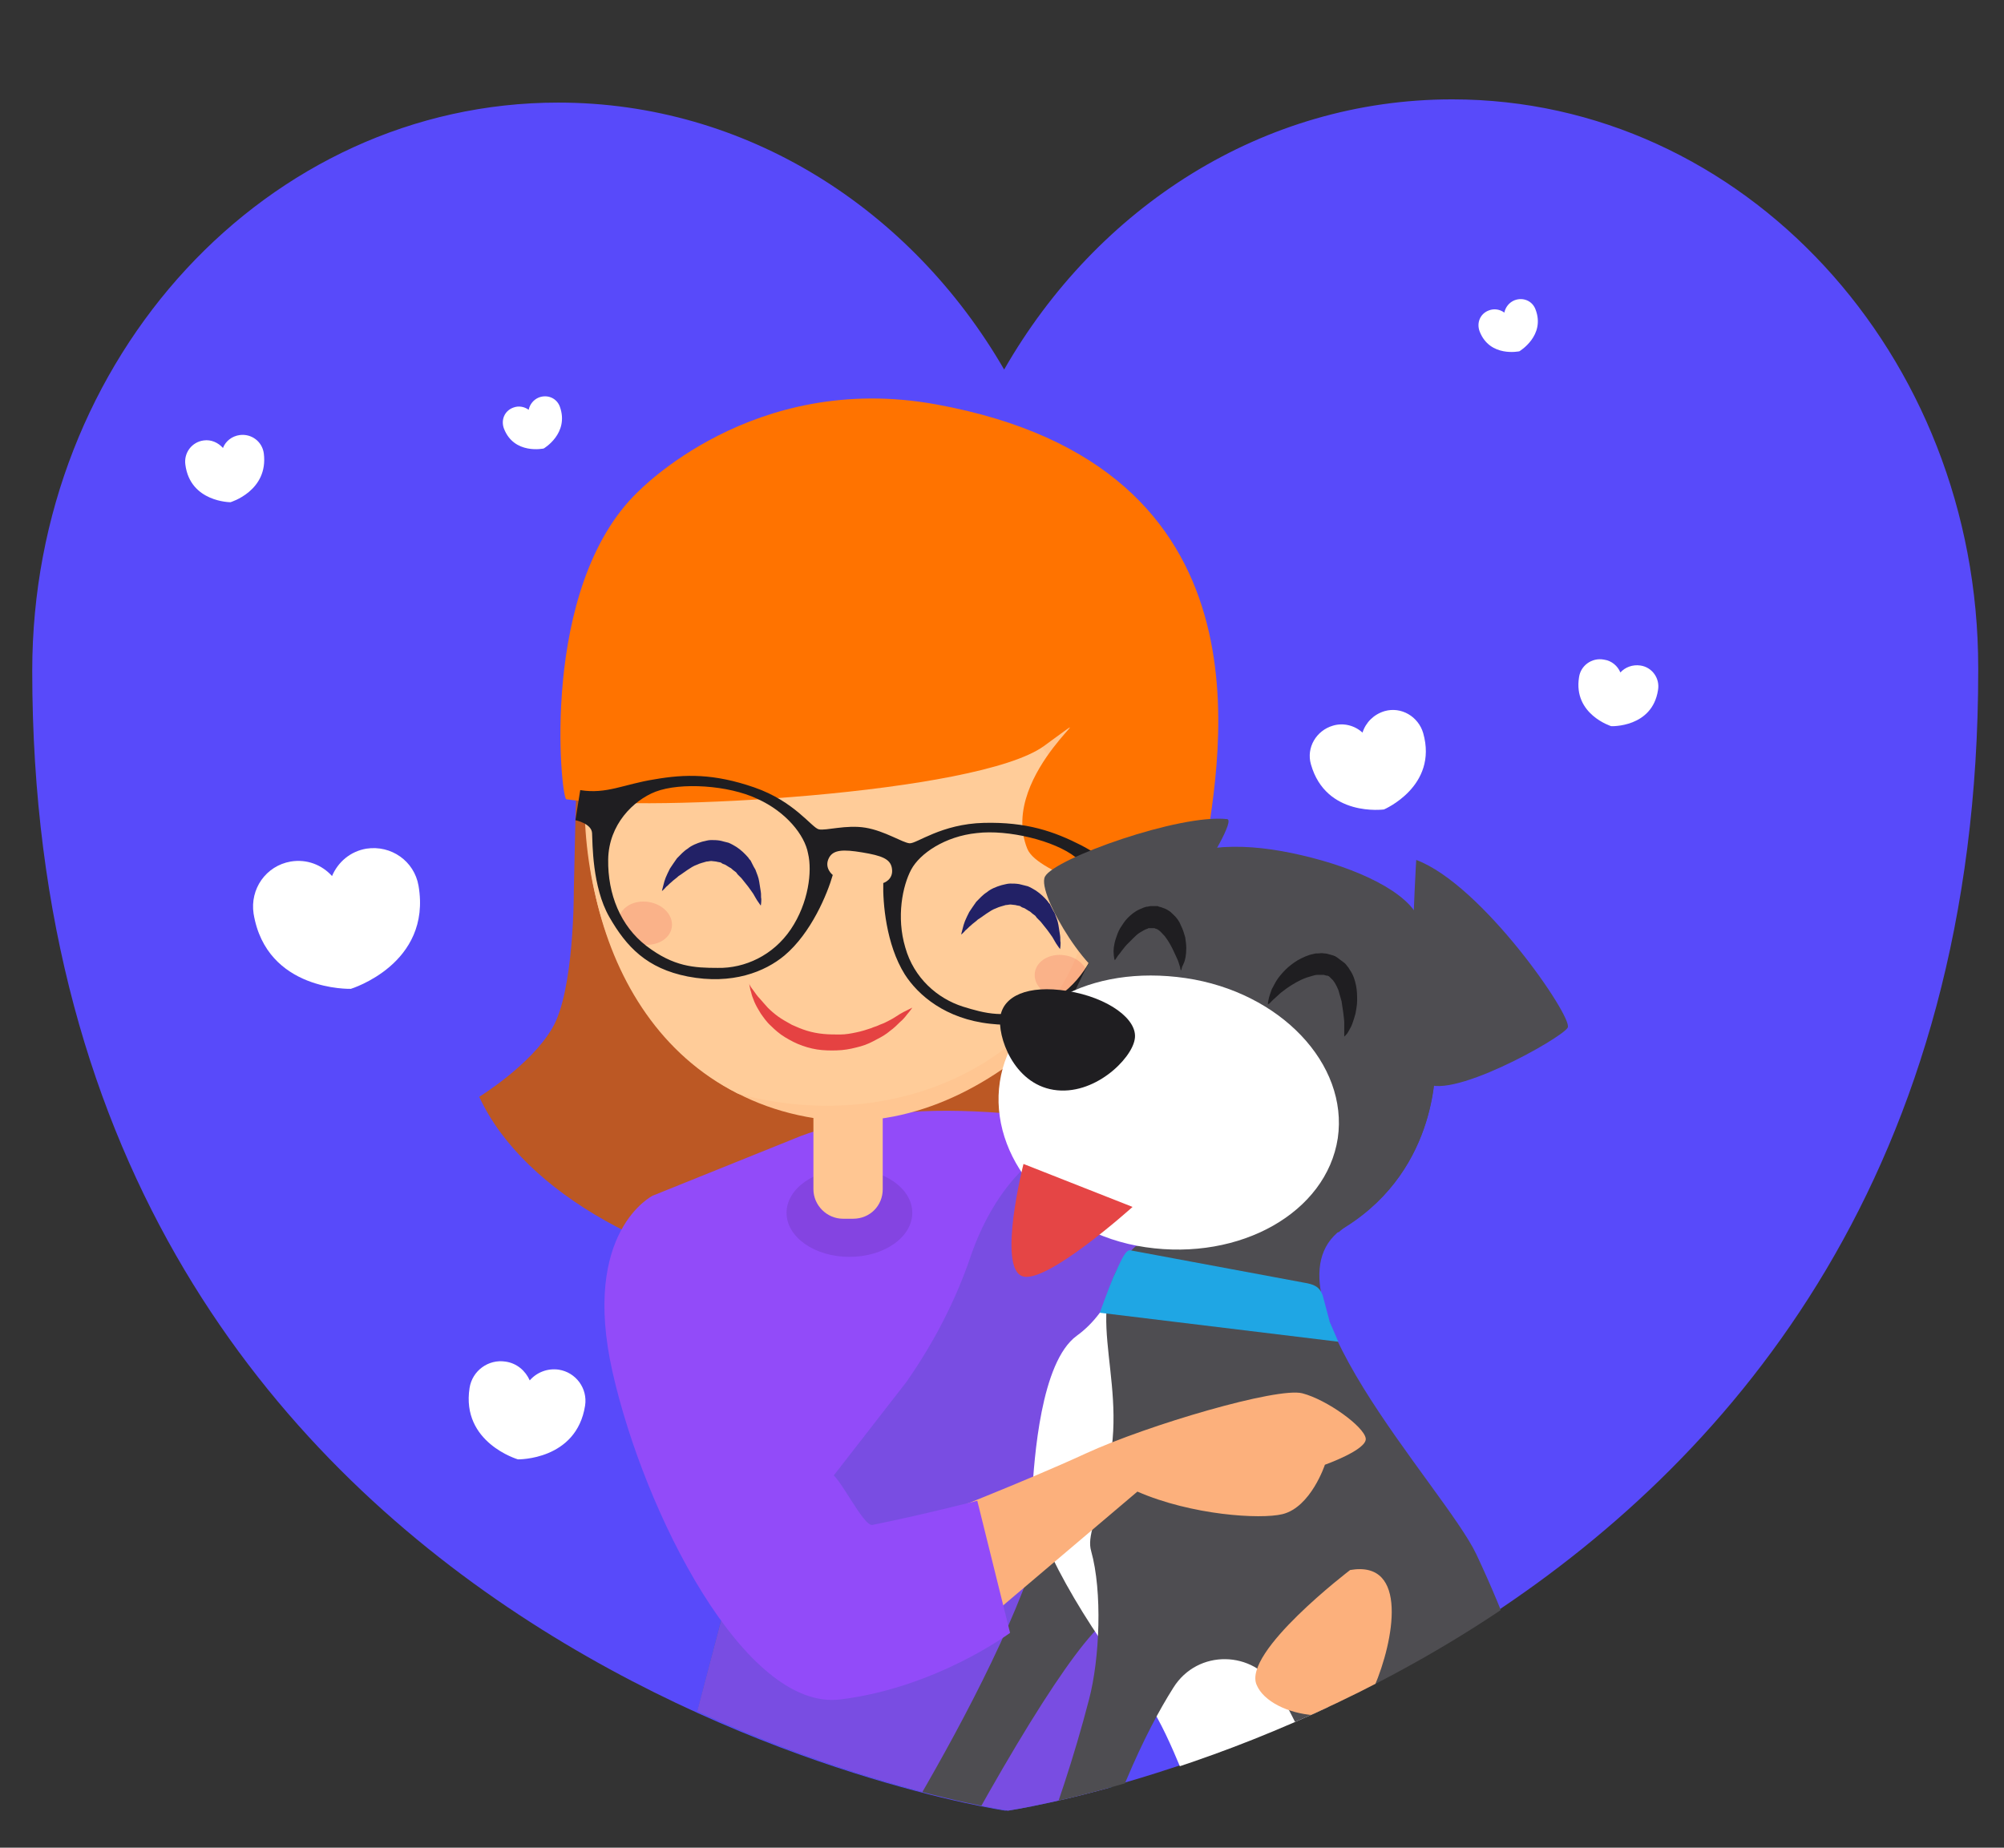<svg id="Capa_1" xmlns="http://www.w3.org/2000/svg" xmlns:xlink="http://www.w3.org/1999/xlink" viewBox="0 0 373 344">
  <rect x="0" y="0" width="373" height="344" fill="#333333" stroke="none"/>
  <style>
    .st0{fill:#584AFA;} .st1{clip-path:url(#SVGID_2_);} .st2{fill:#2560B7;} .st3{fill:#BC5824;} .st4{fill:#924BF9;} .st5{fill:#794DE2;enable-background:new ;} .st6{fill:#7A2D1F;} .st7{opacity:0.3;fill:#FC4C4C;enable-background:new ;} .st8{opacity:0.1;enable-background:new ;} .st9{fill:#FFC692;} .st10{clip-path:url(#SVGID_4_);} .st11{fill:url(#SVGID_5_);} .st12{opacity:0.21;} .st13{fill:#E84F4F;} .st14{fill:#FF7300;} .st15{fill:#222166;} .st16{fill:#1F1E21;} .st17{fill:#E54242;} .st18{fill:#353339;} .st19{fill:#4E4D51;} .st20{fill:#FFFFFF;} .st21{fill:#1FA6E4;} .st22{fill:#E54545;} .st23{fill:#FCB07C;}
  </style>
  <path class="st0" d="M368.2 124.3c0-58.4-43.8-105.8-97.9-105.8-35.3 0-66.1 20.1-83.4 50.3-17.3-29.9-48-49.7-83-49.7C49.8 19.1 6 66.5 6 124.9c0 185.6 181.1 212.2 181.1 212.2s181.1-26.6 181.1-212.2v-.6z"/>
  <defs>
    <path id="SVGID_1_" d="M368.2 124.9c0-58.3-43.7-105.5-97.6-105.5-35.2 0-66 20.1-83.2 50.2C170.2 39.8 139.5 20 104.6 20 50.7 20 7 67.2 7 125.5c0 185.1 180.6 211.6 180.6 211.6s180.6-26.5 180.6-211.6v-.6z"/>
  </defs>
  <clipPath id="SVGID_2_">
    <use xlink:href="#SVGID_1_" overflow="visible"/>
  </clipPath>
  <g class="st1">
    <path class="st2" d="M138.3 286l-18.9 72.4s65.3-7.4 88-14c-.2-4.3-2-51.1-2-51.1l-67.1-7.3z"/>
    <path class="st3" d="M106.8 165.9l.6-26.4 105.9 16.7s-7.7 31.8-8.3 46.2c-.4 11.8 4.4 12.7 4.4 12.7-17.4 42.1-103.3 25.7-120.2-10.9 0 0 9.6-5.9 13.6-12.8 4.1-6.9 4-25.5 4-25.5z"/>
    <path class="st4" d="M120.8 229.8l.7-7.2 27.3-11s9.9-4 22.7-4.7c12.8-.6 28.9 1.6 30.5 2.9 1.6 1.3 9.5 7.6 10.4 12.1s3.9 30.6 2.3 30.9c-1.6.3-8.6 22-8.6 22s-11 13.8-22.4 16.2c-11.4 2.4-11.1 6.6-21.4 4.4-10.2-2.2-22.6-9-23.7-9.5-1.2-.4-17.8-56.1-17.8-56.1z"/>
    <path class="st5" d="M168.7 257.3l-34.5 44.4-6.7 25.5s25.1 11.2 34.5 11 22.8 4.7 22.8 4.7 6.4-6.4 9.6 3.9c4.7-.5 9-1.2 12.3-2.2-.2-4.3-1.6-51.1-1.6-51.1l12.8-71.9c-7.8-17.8-28.8-12-37.2 12.2-2.8 8.3-6.9 16.2-12 23.5z"/>
    <path class="st6" d="M133.6 181.5c2.7.3 5.3-.6 7.8-2.8.4-.4.5-1.1.1-1.5s-1.1-.5-1.5-.1c-2 1.8-4.1 2.6-6.2 2.3-3.5-.4-5.9-3.7-6-3.7-.3-.5-1-.6-1.5-.2-.5.3-.6 1-.2 1.5.2.1 3.1 4 7.5 4.5zm39.5 1.2c2.7.3 5.3-.6 7.8-2.8.4-.4.5-1.1.1-1.5s-1.1-.5-1.5-.1c-2 1.8-4.1 2.6-6.2 2.3-3.5-.4-5.9-3.7-6-3.7-.3-.5-1-.6-1.5-.2-.5.3-.6 1-.2 1.5.1.1 3 4 7.5 4.5z"/>
    <ellipse transform="rotate(-83.38 127.17 185.84)" class="st7" cx="127.2" cy="185.8" rx="4.5" ry="8.1"/>
    <ellipse transform="rotate(-83.38 184.96 186.428)" class="st7" cx="185" cy="186.4" rx="4.5" ry="8.1"/>
    <ellipse class="st8" cx="158.1" cy="225.8" rx="11.7" ry="8.2"/>
    <path class="st9" d="M158.8 226.9h-1.9c-3 0-5.5-2.5-5.5-5.5v-23.1c0-3 2.5-5.5 5.5-5.5h1.9c3 0 5.5 2.5 5.5 5.5v23.1c0 3.1-2.4 5.5-5.5 5.5z"/>
    <path class="st9" d="M217.2 152.9c-4.2 27-33.9 60.2-65.5 55.3-34.2-5.3-46.3-42.3-42.1-69.4s23.8-18.2 56.6-13.1 55.2.1 51 27.2z"/>
    <defs>
      <path id="SVGID_3_" d="M217.5 152.9c-4.2 27-33.5 60.2-65.5 55.3-35.6-5.5-46.3-42.3-42.1-69.4 4.2-27 23.8-18.2 56.6-13.1 32.7 5.1 55.2.2 51 27.2z"/>
    </defs>
    <clipPath id="SVGID_4_">
      <use xlink:href="#SVGID_3_" overflow="visible"/>
    </clipPath>
    <g class="st10">
      <linearGradient id="SVGID_5_" gradientUnits="userSpaceOnUse" x1="137.485" y1="297.233" x2="205.739" y2="228.978" gradientTransform="rotate(8.836 -2588.91 -184.633)">
        <stop offset=".005" stop-color="#FFE8D1"/>
        <stop offset="1" stop-color="#FC9"/>
      </linearGradient>
      <path class="st11" d="M202.6 169.9c-3.7 23.9-29.9 39.7-58.4 35.2s-48.7-27.4-45-51.3 29.9-39.7 58.4-35.2 48.7 27.4 45 51.3z"/>
    </g>
    <ellipse transform="rotate(-81.164 120.143 171.838)" class="st12 st13" cx="120.1" cy="171.8" rx="4" ry="5"/>
    <path class="st14" d="M174.3 75.3c63.6 11.6 52.8 65.2 50 83.3-.4 2.9-6.6 20.8-6.6 18.3 0-.8-.2-1.6-.6-2.4-.3-.5-.6-1.1-1.1-1.6-5.4-6.3-22.8-9.9-24.8-14.9-5.7-14.2 17.6-29.6 3.1-19.1-12.3 8.9-73.7 12.3-88.9 9.9-1-.2-5.1-39.4 13.3-57.2.1 0 21.3-22.6 55.6-16.3z"/>
    <ellipse transform="rotate(-81.164 197.534 181.765)" class="st12 st13" cx="197.5" cy="181.8" rx="4" ry="5"/>
    <path class="st15" d="M123.2 165.9s.1-.5.3-1.2c.1-.4.2-.8.4-1.3s.5-1.1.8-1.7c.4-.6.8-1.2 1.3-1.9.6-.6 1.2-1.3 2-1.8.7-.6 1.7-1 2.7-1.3.5-.1 1.1-.3 1.6-.3.6 0 1.1 0 1.7.1.5.1 1.1.3 1.6.4.5.2 1 .5 1.5.8.9.6 1.6 1.3 2.2 2 .1.2.3.4.4.5l.3.6c.2.4.4.8.6 1.1.3.8.6 1.5.7 2.2.1.7.2 1.3.3 1.9.1.5 0 1 .1 1.4 0 .8-.1 1.2-.1 1.2s-.3-.4-.7-1c-.2-.3-.4-.7-.7-1.2-.3-.4-.6-.9-1-1.4l-1.2-1.5-.7-.7-.3-.4-.4-.3c-.3-.2-.5-.5-.8-.6-.3-.2-.5-.3-.8-.5-.3-.1-.6-.2-.8-.4-.3-.1-.6-.1-.9-.2l-.9-.1c-.3 0-.6.1-.9.1-.6.2-1.2.3-1.8.6-.6.2-1.2.6-1.8 1-.6.4-1.1.8-1.6 1.1-.4.4-.9.7-1.3 1.1-.4.3-.7.7-1 .9-.4.5-.8.8-.8.8zm55.7 8.1s.1-.5.3-1.2c.1-.4.2-.8.4-1.3s.5-1.1.8-1.7c.4-.6.8-1.2 1.3-1.9.6-.6 1.2-1.3 2-1.8.7-.6 1.7-1 2.7-1.3.5-.1 1.1-.3 1.6-.3.6 0 1.1 0 1.7.1.5.1 1.1.3 1.6.4.5.2 1 .5 1.5.8.9.6 1.6 1.3 2.2 2 .1.2.3.4.4.5l.3.6c.2.4.4.8.6 1.1.3.8.6 1.5.7 2.2.1.7.2 1.3.3 1.9.1.5 0 1 .1 1.4 0 .8-.1 1.2-.1 1.2s-.3-.4-.7-1c-.2-.3-.4-.7-.7-1.2-.3-.4-.6-.9-1-1.4l-1.2-1.5-.7-.7-.3-.4-.4-.3c-.3-.2-.5-.5-.8-.6-.3-.2-.5-.3-.8-.5-.3-.1-.6-.2-.8-.4-.3-.1-.6-.1-.9-.2l-.9-.1c-.3 0-.6.1-.9.1-.6.2-1.2.3-1.8.6-.6.2-1.2.6-1.8 1s-1.1.8-1.6 1.1c-.4.4-.9.7-1.3 1.1-.4.3-.7.7-1 .9-.4.5-.8.8-.8.8z" id="Ojos_2_"/>
    <path id="Gafas_2_" class="st16" d="M201.3 157.4c-5.1-2.6-10.2-4.4-18.2-4.2-7.9.2-12.5 3.9-13.8 3.8-1.3-.1-4.6-2.3-8.2-2.9-3.6-.6-7.4.6-8.7.3s-4.5-5.2-12-7.8-12.9-2.5-18.6-1.5c-5.7.9-8.9 2.8-13.8 2l-.9 5.6s3 .6 3.1 2.4c.1 1.8 0 10 3.2 15.6s7 9.6 14.6 11.1c8.3 1.6 14.4-.9 18-3.9 5-4.2 8-11.5 9-15 0 0-1.7-1.3-.7-3.2.8-1.5 2.6-1.6 6.2-1s5.2 1.2 5.5 2.9c.4 2.2-1.6 2.8-1.6 2.8-.1 3.6.5 11.4 4 17 2.5 3.9 7.6 8.3 15.9 9.2 7.6.9 12.5-1.8 17.2-6.1 4.8-4.4 7.2-12.2 7.8-13.9s3.7-1.3 3.7-1.3l.9-5.6c-5.1-.9-7.5-3.6-12.6-6.3zM147.2 173c-3.3 4.9-8.6 7.3-13.6 7.2-4.4 0-8.2-.2-13.3-4.1-4.8-3.7-7.2-9.6-7.1-16.1s4.7-11 8.8-12.6c4.7-1.8 13.6-1.2 18.9 1.3 5.4 2.4 8.9 6.8 9.5 10.2.8 3.3.1 9.2-3.2 14.1zm57.6 1.3c-1.9 6.2-5.9 11.1-11.7 13.2-6 2.2-9.7 1.2-13.9-.1-4.7-1.5-9.1-5.3-10.7-11-1.7-5.7-.5-11.5 1.1-14.5s6.3-6.2 12.2-6.8c5.8-.7 14.5 1.4 18.4 4.5 3.5 2.8 6.4 8.5 4.6 14.7z"/>
    <path class="st17" d="M169.8 187.6s-.3.5-1 1.3c-.3.4-.7.9-1.3 1.4-.5.5-1.1 1.1-1.8 1.6-.7.6-1.5 1.1-2.5 1.6-.9.5-1.9 1-3 1.3s-2.3.6-3.5.7c-1.2.1-2.5.1-3.7 0s-2.5-.4-3.6-.8c-1.2-.4-2.3-1-3.3-1.6s-1.9-1.4-2.6-2.1c-.8-.7-1.4-1.6-1.9-2.3-.5-.8-.9-1.5-1.2-2.2s-.5-1.3-.6-1.8c-.2-.5-.2-.9-.3-1.2 0-.3-.1-.4-.1-.4s.1.1.2.4c.1.2.4.6.7 1s.6.9 1.1 1.4c.4.5 1 1.1 1.5 1.7.6.6 1.3 1.2 2 1.7s1.6 1 2.5 1.5c.9.4 1.8.8 2.8 1.1s2 .5 3.1.6c1 .1 2.1.1 3.1.1s2.1-.2 3-.4c1-.2 1.9-.5 2.8-.8.4-.2.9-.3 1.3-.5s.8-.3 1.2-.5c.8-.4 1.4-.7 2-1.1.6-.4 1.1-.7 1.5-.9l1.6-.8z"/>
    <path class="st18" d="M340.4 318.9s-.4.1-1.1.3c-.4.1-.8.2-1.3.3-.5.1-1.1.3-1.7.5-1.3.4-2.7.9-4.3 1.5-1.6.6-3.2 1.4-4.8 2.4-1.6 1-3.1 2.1-4.3 3.4-1.2 1.3-2.3 2.7-3.2 4.3-.9 1.6-1.6 3.4-2.2 5.4-.1.5-.3 1-.4 1.6-.1.5-.2 1.1-.4 1.6l-.4 1.3c-.1.3-.2.7-.3 1l-.2.5v.1l-.1.2-.1.4-.6 1.5c-.1.2-.2.5-.3.7-.1.2-.2.5-.3.7l-.6 1.3c-.2.4-.4.9-.7 1.3l-.8 1.2c-.3.4-.5.8-.8 1.2l-.9 1.2c-.3.4-.6.8-.9 1.1-.3.4-.7.7-1 1.1-2.7 2.8-5.9 4.9-9.1 6.4-3.2 1.4-6.4 2.2-9.4 2.6s-5.7.3-8.2.1c-2.5-.3-4.7-.7-6.6-1.3-1.9-.6-3.5-1.2-4.8-1.8-.3-.2-.6-.3-.9-.4s-.5-.3-.8-.4c-.5-.3-.9-.5-1.2-.7-.7-.4-1-.7-1-.7s1.5-.5 4.1-1.4c2.5-.9 6.1-2 9.8-3.6 1.9-.8 3.8-1.7 5.7-2.7 1.9-1 3.6-2.2 5.2-3.4 1.5-1.3 2.8-2.6 3.9-4.1.1-.2.3-.4.4-.6s.2-.4.4-.6c.1-.2.2-.4.4-.6l.3-.6.3-.6.3-.7.3-.6c.1-.1.1-.2.1-.3 0-.1.1-.2.1-.3.1-.2.2-.4.2-.5l.1-.1v-.2l.2-.5c.1-.3.2-.7.3-1l.2-.5v-.1c0 .1.1-.4-.1.3v-.1l.1-.3c.3-.8.5-1.7.8-2.5s.7-1.7 1-2.5c1.5-3.3 3.5-6.4 6.1-9s5.6-4.6 8.7-5.9 6.1-1.8 8.8-1.9c2.7-.1 5.1.3 7.1.8s3.6 1.2 4.9 1.8c.3.2.6.3.9.5s.5.3.8.5c.5.3.9.6 1.2.8.8.3 1.1.6 1.1.6z"/>
    <path class="st19" d="M223.1 321.2L249 325c6.9 14.4 12.5 28.9 9.2 33.1-6 7.9-32.9 4.7-44.1.6 0 0 1.1-16.4 11.4-30.9.1 0-.8-2.7-2.4-6.6zm-27.6-47.1s3.3 18.6 10 16.6l9.7 4.1-8.2 6.2c-5.2 2.6-17.7 21.9-35.3 55.4l-12.7-1.9c-.1 0 37.8-57.6 36.5-80.4z"/>
    <path class="st20" d="M208.9 235.4s-1.7 8.4-8.5 13.3c-6.7 4.9-7.9 22.9-8.3 29.5-.4 6.6 10.6 25.7 20 36.7s13.4 41.1 30.6 48.3c0 0 18.2-30.5-5.9-69.8 0 0-12.9-42.9.8-55.8-.1.1-23.1-6.7-28.7-2.2z"/>
    <path class="st19" d="M267.1 197.9c0 .2.9 19.5-16.7 30.5-17.7 11.1 18.5 48.5 24.4 61 23.2 49.4 10.1 66 4 73.9-6 7.8-32.6 4.7-43.9.7-.1 0-.2-.1-.2-.2.1-1.5 1.2-11.7 6.6-22.7 3.1-6.2 3-13.5.1-19.8-1.1-2.2-2.3-4.6-3.7-6.9-4.4-7.2-14.8-7.4-19.3-.2-5.2 8.2-11.9 22.2-18.7 46.3 0 .1-.2.2-.3.2l-11.3-1.7c-.2 0-.3-.2-.2-.4 1.2-2.7 9.1-20.2 14.8-42.2 2-7.6 2.5-20.1.4-27.6-.8-2.8.9-5.5 3.3-16.2 3.6-16.8-6-30.5 4.9-40.5 0 0 .1-.1.2-.1l3.1-.3c11.1-1.1 21.2-7.1 27-16.6 3.5-5.8 5.2-12.5 1.1-18.8-10.1-15.4-31.3-15.1-42.4-11.3-.2.1-.4-.1-.3-.3 1.5-3.3 9.4-20.1 16.5-23.9 7.9-4.2 17.5-3.6 27.6-1s19.4 7.3 20.3 12.7c.9 5.3.3 16.8 2.7 25.4z"/>
    <path class="st21" d="M204.7 244.4l44.4 5.4s-.7-1.6-1.6-3.7l-1.3-4.9c-.6-1.7-1.7-2.1-3.5-2.4l-32.2-6c-.9-.3-1.7 1.6-2.6 3.5l-.7 1.5c-1.2 3-2.5 6.6-2.5 6.6z"/>
    <path class="st19" d="M250.5 228.4c-.5.3-.9.6-1.3 1l-7.3-1.1c.2-.1.3-.3.5-.4l-8.3 7.5-17.3-2.6c1.9-1.3 41.1-.2 28.3-35.3-5.2-14.2-34.3-16.2-45.2-12.3 0 0 8.8-20.2 16.7-24.5 7.9-4.2 17.5-3.6 27.6-1s19.4 7.3 20.3 12.7c.8 5.4.2 16.9 2.7 25.5-.1 0 .9 19.4-16.7 30.5z"/>
    <path class="st20" d="M228.2 364.3s1 2.5 5.4.8c0 0 1.8 4.9 10.5 2.1 0 0 .5 4.3 12.1 1.3 0 0 4.3-12-14.9-14.9-19.3-2.9-13.1 10.7-13.1 10.7zm-48.7-5.2s1 2.5 5.4.8c0 0 1.8 4.9 10.5 2.1 0 0 .5 4.3 12.1 1.3 0 0 5.6-15.8-13.7-18.6-19.2-3-14.3 14.4-14.3 14.4z"/>
    <path class="st20" d="M146.9 354.2s1 2.5 5.4.8c0 0 1.8 4.9 10.5 2.1 0 0 .5 4.3 12.1 1.3 0 0 5.4-15.8-13.8-18.7-19.2-2.8-14.2 14.5-14.2 14.5zm58.3 6.1s.7 1.8 3.8.6c0 0 1.3 3.4 7.5 1.5 0 0 .3 3.1 8.5.9 0 0 3-8.5-10.6-10.5-13.6-2.1-9.2 7.5-9.2 7.5z"/>
    <path class="st19" d="M263.6 160.1s-2.3 37 1.4 41.2c3.8 4.3 25.9-8.1 26.8-10 1-1.9-15.9-26.6-28.2-31.2zm-35.2-7.6c2.7.3-16.1 28.3-20.4 30-4.2 1.6-15.2-16.1-13.5-19.3 1.8-3.4 25.1-11.7 33.9-10.7z"/>
    <path class="st16" d="M250.2 193v-2.8s-.1-1.2-.2-1.8c-.1-.6-.2-1.3-.3-2l-.6-2.1c-.3-.7-.6-1.3-1-1.8l-.3-.3-.3-.3s-.2-.2-.3-.2l-.2-.1h-.1s.3.1.2.1l-.7-.2h-1.2c-.3 0-.7.1-1 .2-.3.1-.7.2-1 .3-1.4.5-2.7 1.3-3.7 2-.5.4-1 .7-1.4 1.1-.4.4-.8.7-1.1 1l-.7.7-.3.2v-.3s.1-.6.2-1 .3-.9.5-1.5c.3-.5.6-1.2 1-1.8s1-1.3 1.6-1.9c.6-.6 1.4-1.2 2.2-1.7.9-.5 1.9-1 3-1.2.3-.1.6-.1.9-.1.3 0 .6-.1 1 0 .4 0 .8.1 1.1.2l.7.2.2.1h.1l.1.1.2.1.4.3c.3.2.5.4.8.6.3.2.5.4.7.7.2.2.4.5.5.7.7 1 1 2 1.2 3s.2 1.9.2 2.8c0 .9-.2 1.7-.3 2.4-.2.7-.4 1.4-.6 1.9-.2.6-.5 1-.7 1.4s-.4.6-.6.8l-.2.2zm-30.4-12.3s0-.1-.1-.3c0-.2-.1-.5-.2-.8-.1-.3-.2-.7-.4-1.1-.2-.4-.4-.9-.6-1.3-.4-.9-1-2-1.7-2.9-.4-.4-.7-.8-1.1-1.1-.1-.1-.2-.1-.3-.2-.1 0-.2-.1-.3-.1s-.2-.1-.2-.1h-.2.2-1c-.1 0-.2 0-.3.1-.4.1-.9.4-1.4.7s-.9.7-1.3 1.1l-1.2 1.2s-.7.8-.9 1.1c-.3.4-.5.7-.7.9l-.6.9s0-.1-.1-.3c0-.2-.1-.5-.1-.8-.1-.7 0-1.8.4-3 .2-.6.4-1.2.8-1.9.4-.6.8-1.3 1.4-1.9.6-.6 1.3-1.2 2.2-1.6.2-.1.5-.2.7-.3.3-.1.5-.2.8-.2l.5-.1h1.4l.2.1.4.1c.3.1.5.2.8.3s.5.3.7.4c.2.1.4.3.6.5.8.7 1.3 1.4 1.6 2.2.4.8.6 1.5.8 2.2.1.7.2 1.4.2 2 0 1.3-.2 2.3-.5 2.9-.1.3-.3.6-.3.7-.1.5-.2.6-.2.6z"/>
    <path class="st20" d="M249 211.9c-2.1 13.8-18.1 22.9-35.8 20.3-17.7-2.6-29.2-17-27.1-30.8 2.1-13.8 16.8-21.9 34.6-19.3 17.6 2.6 30.3 16 28.3 29.8z"/>
    <path class="st16" d="M211.2 193.5c-.6 3.7-7.6 10.6-15.1 9.4-7.5-1.2-10.5-10-9.9-13.7s5-5.9 12.5-4.7 13.2 5.3 12.5 9z"/>
    <path class="st22" d="M190.5 216.7l20.3 8s-16.1 14.5-20.5 12.9c-4.7-1.6.2-20.9.2-20.9z"/>
    <path class="st23" d="M251.3 292.3s-20.1 15.3-17.4 21.4c2.6 6.2 18.3 8.7 21.9.3 3.6-8.4 6.5-23.6-4.5-21.7zm-78.2-9.6s17.5-6.8 29-12.1 35.7-12.4 40.3-11.2c4.6 1.2 11.5 6.2 11.8 8.4.3 2.1-7.6 4.9-7.6 4.9s-2.6 7.9-7.9 9.2c-4.1 1-16.9.2-27-4.2l-30.9 26.2s-10.9-17-7.7-21.2z"/>
    <path class="st4" d="M162.4 283.9c9-1.8 19.5-4.5 19.5-4.5L188 304s-13.7 10.2-31.6 12.4c-17.8 2.2-36.5-34.8-42.4-61s7.5-32.8 7.5-32.8 35.9.8 31 31.6c0 0-.7 7.5 2 14.6 1.6 4-9.6 4.3-5.3 5.2l5.3.2c1.7.4 6.2 10.1 7.9 9.7z"/>
  </g>
  <path class="st20" d="M77.9 164.9c-.8-4.6-5.1-7.6-9.7-6.9-3 .5-5.3 2.5-6.4 5.1-1.9-2.1-4.7-3.2-7.7-2.7-4.6.8-7.6 5.1-6.9 9.7 2.4 14.5 18.1 14 18.1 14s15.1-4.6 12.6-19.2zm230.7-36.4c.4-2.2-1.1-4.3-3.3-4.6-1.4-.2-2.8.3-3.7 1.3-.5-1.2-1.6-2.2-3.1-2.4-2.2-.4-4.3 1.1-4.6 3.3-1.1 6.9 6 9.1 6 9.1s7.6.3 8.7-6.7zm-43.7 8c-.9-3.1-4.1-5-7.2-4.1-2 .6-3.5 2.1-4.1 4-1.4-1.3-3.5-1.9-5.5-1.3-3.1.9-5 4.1-4.1 7.2 2.8 9.9 13.6 8.4 13.6 8.4s10.1-4.3 7.3-14.2zm20.9-78.9c-.6-1.6-2.3-2.3-3.9-1.7-1 .4-1.7 1.3-1.9 2.3-.8-.6-1.9-.8-2.9-.4-1.6.6-2.3 2.3-1.7 3.9 1.9 4.9 7.4 3.7 7.4 3.7s4.9-2.9 3-7.8zM49.1 84.4c-.3-2.2-2.3-3.7-4.5-3.4-1.4.2-2.6 1.1-3.1 2.4-.9-1-2.2-1.6-3.6-1.4-2.2.3-3.7 2.3-3.4 4.5.9 7 8.4 7 8.4 7s7.1-2.1 6.2-9.1zm59.8 177.3c.5-3.2-1.7-6.2-4.9-6.7-2.1-.3-4.1.5-5.4 2-.8-1.8-2.4-3.2-4.5-3.5-3.2-.5-6.2 1.7-6.7 4.9-1.6 10.2 9 13.3 9 13.3s10.9.2 12.5-10zm-4.7-186c-.6-1.6-2.3-2.3-3.9-1.7-1 .4-1.7 1.3-1.9 2.3-.8-.6-1.9-.8-2.9-.4-1.6.6-2.3 2.3-1.7 3.9 1.9 4.9 7.4 3.7 7.4 3.7s4.8-2.8 3-7.8z"/>
</svg>
